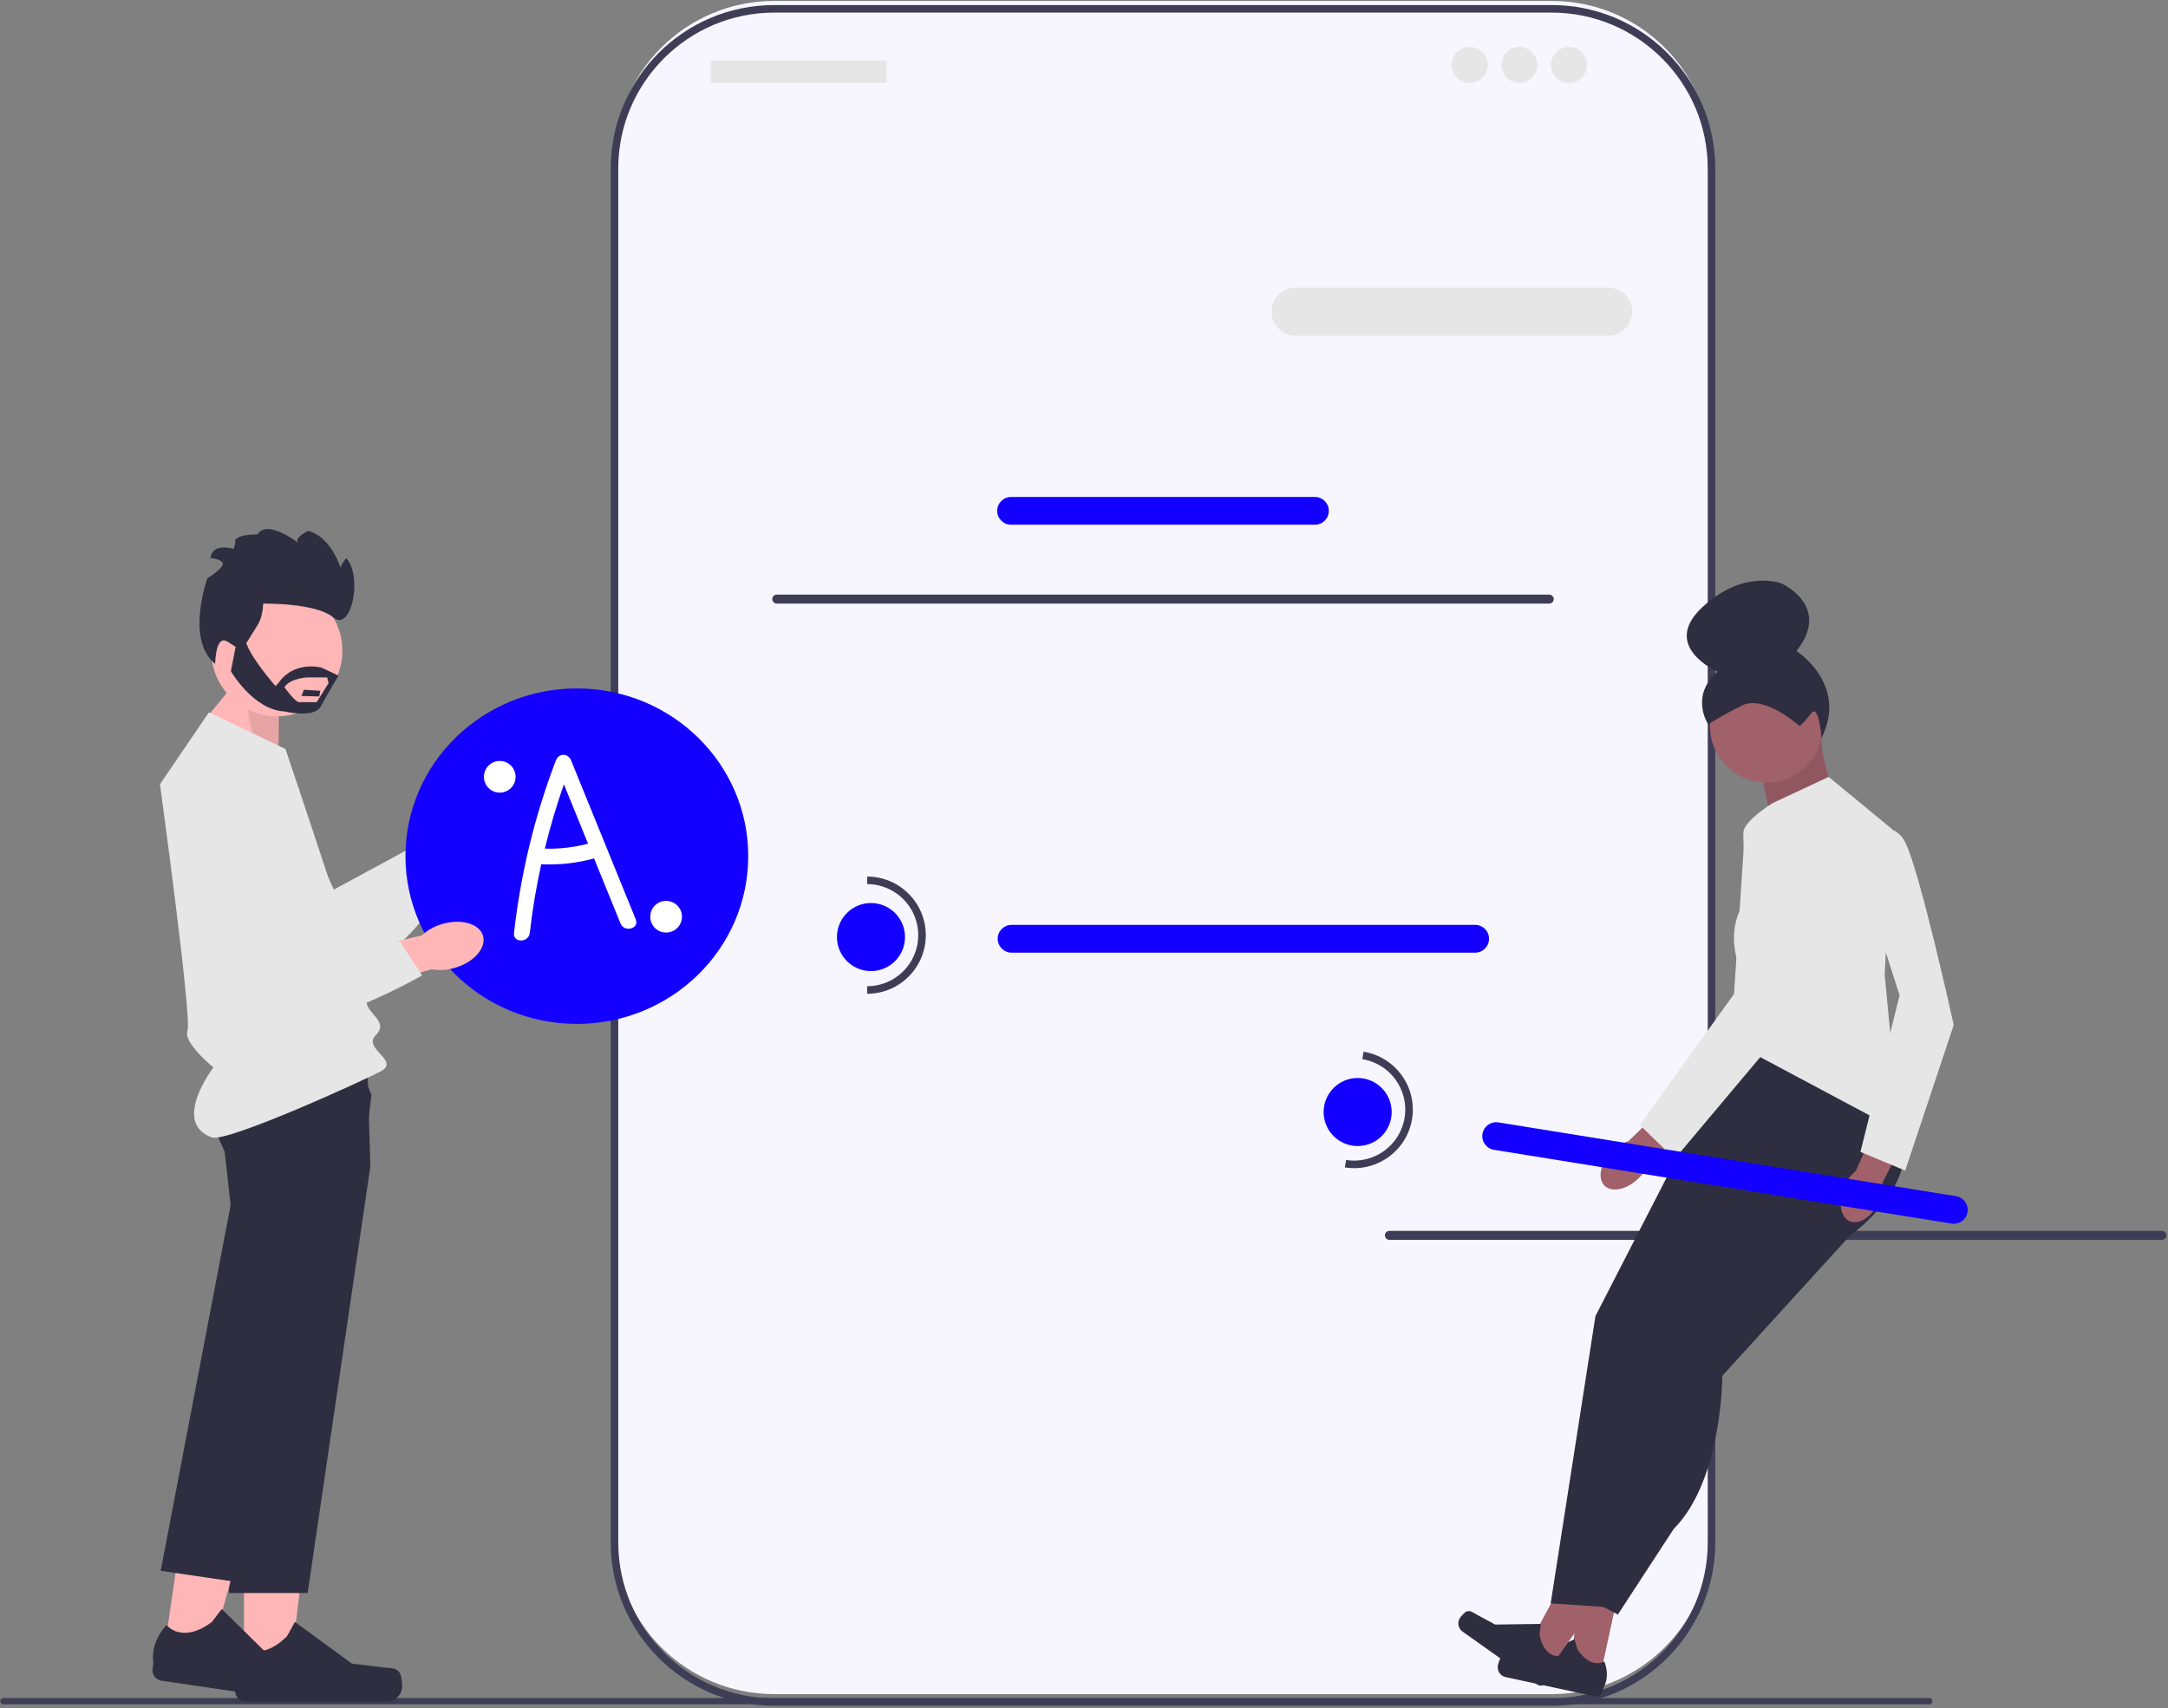 <svg width="821" height="647" viewBox="0 0 821 647" fill="none" xmlns="http://www.w3.org/2000/svg">
<rect x="0" y="0" width="821" height="647" fill="#808080" stroke="none"/>
<g clip-path="url(#clip0_2_4896)">
<path d="M215.27 291.791C213.464 291.791 211.996 293.26 211.996 295.065V321.257C211.996 323.062 213.464 324.53 215.27 324.53C217.075 324.53 218.544 323.062 218.544 321.257V295.065C218.544 293.26 217.075 291.791 215.27 291.791Z" fill="#3F3D56"/>
<path d="M587.663 0.348H293.166C259.77 0.348 232.697 27.421 232.697 60.817V581.217C232.697 614.613 259.77 641.686 293.166 641.686H587.663C621.06 641.686 648.132 614.613 648.132 581.217V60.817C648.132 27.421 621.06 0.348 587.663 0.348Z" fill="#F7F6FF"/>
<path d="M587.664 646.117H293.166C259.034 646.117 231.265 618.349 231.265 584.217V63.817C231.265 29.685 259.034 1.916 293.166 1.916H587.664C621.796 1.916 649.565 29.685 649.565 63.817V584.217C649.565 618.349 621.796 646.117 587.664 646.117ZM293.166 4.78C260.613 4.78 234.129 31.264 234.129 63.817V584.217C234.129 616.77 260.613 643.253 293.166 643.253H587.664C620.217 643.253 646.701 616.77 646.701 584.217V63.817C646.701 31.264 620.217 4.78 587.664 4.78H293.166Z" fill="#3F3D56"/>
<path d="M608.996 127.152H490.623C485.603 127.152 481.518 123.067 481.518 118.046C481.518 113.026 485.603 108.941 490.623 108.941H608.996C614.016 108.941 618.101 113.026 618.101 118.046C618.101 123.067 614.016 127.152 608.996 127.152Z" fill="#E6E6E6"/>
<path d="M497.947 198.757H382.883C379.983 198.757 377.622 196.397 377.622 193.496C377.622 190.595 379.983 188.236 382.883 188.236H497.947C500.848 188.236 503.207 190.595 503.207 193.496C503.207 196.397 500.848 198.757 497.947 198.757Z" fill="#1300FF"/>
<path d="M335.45 22.904H269.49C269.319 22.904 269.18 23.043 269.18 23.215V31.13C269.18 31.302 269.319 31.441 269.49 31.441H335.45C335.622 31.441 335.76 31.302 335.76 31.13V23.215C335.76 23.043 335.622 22.904 335.45 22.904Z" fill="#E6E6E6"/>
<path d="M556.589 31.441C560.361 31.441 563.418 28.383 563.418 24.612C563.418 20.84 560.361 17.783 556.589 17.783C552.818 17.783 549.76 20.84 549.76 24.612C549.76 28.383 552.818 31.441 556.589 31.441Z" fill="#E6E6E6"/>
<path d="M575.368 31.441C579.14 31.441 582.197 28.383 582.197 24.612C582.197 20.84 579.14 17.783 575.368 17.783C571.597 17.783 568.539 20.84 568.539 24.612C568.539 28.383 571.597 31.441 575.368 31.441Z" fill="#E6E6E6"/>
<path d="M594.147 31.441C597.919 31.441 600.976 28.383 600.976 24.612C600.976 20.84 597.919 17.783 594.147 17.783C590.376 17.783 587.319 20.84 587.319 24.612C587.319 28.383 590.376 31.441 594.147 31.441Z" fill="#E6E6E6"/>
<path d="M292.449 226.919C292.449 227.864 293.208 228.623 294.153 228.623H586.676C587.621 228.623 588.38 227.864 588.38 226.919C588.38 225.974 587.621 225.215 586.676 225.215H294.153C293.208 225.215 292.449 225.974 292.449 226.919Z" fill="#3F3D56"/>
<path d="M524.449 467.919C524.449 468.864 525.208 469.623 526.153 469.623H818.676C819.621 469.623 820.38 468.864 820.38 467.919C820.38 466.974 819.621 466.215 818.676 466.215H526.153C525.208 466.215 524.449 466.974 524.449 467.919Z" fill="#3F3D56"/>
<path d="M558.625 360.846H383.076C380.175 360.846 377.815 358.485 377.815 355.585C377.815 352.684 380.175 350.324 383.076 350.324H558.625C561.525 350.324 563.885 352.684 563.885 355.585C563.885 358.485 561.525 360.846 558.625 360.846Z" fill="#1300FF"/>
<path d="M329.832 367.822C336.949 367.822 342.719 362.052 342.719 354.935C342.719 347.817 336.949 342.048 329.832 342.048C322.714 342.048 316.945 347.817 316.945 354.935C316.945 362.052 322.714 367.822 329.832 367.822Z" fill="#1300FF"/>
<path d="M328.4 376.413V373.549C339.059 373.549 347.73 364.878 347.73 354.219C347.73 343.56 339.059 334.888 328.4 334.888V332.024C340.638 332.024 350.594 341.98 350.594 354.219C350.594 366.457 340.638 376.413 328.4 376.413Z" fill="#3F3D56"/>
<path d="M174.907 302.962C180.164 297.613 187.185 295.989 190.589 299.335C193.993 302.681 192.491 309.729 187.231 315.079C185.16 317.246 182.599 318.884 179.765 319.858L157.205 342.244L146.926 331.433L170.257 310.513C171.182 307.661 172.776 305.072 174.907 302.962Z" fill="#FFB6B6"/>
<path d="M102.759 284.484L126.412 336.957L164.182 316.512L177.7 323.687C177.7 323.687 146.823 375.307 125.682 369.43C104.541 363.554 67 310.272 73.764 293.828C80.528 277.383 102.759 284.484 102.759 284.484Z" fill="#E6E6E6"/>
<path d="M0.126 644.361C0.126 645.021 0.656 645.551 1.316 645.551H730.606C731.266 645.551 731.796 645.021 731.796 644.361C731.796 643.701 731.266 643.171 730.606 643.171H1.316C0.656 643.171 0.126 643.701 0.126 644.361Z" fill="#3F3D56"/>
<path d="M218.448 387.827C254.291 387.827 283.347 359.382 283.347 324.295C283.347 289.207 254.291 260.763 218.448 260.763C182.606 260.763 153.549 289.207 153.549 324.295C153.549 359.382 182.606 387.827 218.448 387.827Z" fill="#1300FF"/>
<path d="M92.387 634.196L109.634 634.194L117.839 567.669L92.384 567.671L92.387 634.196Z" fill="#FFB6B6"/>
<path d="M151.477 633.805C152.014 634.709 152.298 637.628 152.298 638.68C152.298 641.913 149.677 644.533 146.444 644.533H93.032C90.827 644.533 89.039 642.746 89.039 640.54V638.316C89.039 638.316 86.397 631.633 91.837 623.395C91.837 623.395 98.598 629.846 108.7 619.743L111.68 614.346L133.245 630.118L145.198 631.589C147.813 631.911 150.132 631.539 151.477 633.805Z" fill="#2F2E41"/>
<path d="M105.438 287.852L105.787 264.59L91.442 255.647L75.843 274.728L105.438 287.852Z" fill="#FFB6B6"/>
<path opacity="0.1" d="M105.438 287.852L106.367 265.169L91.442 255.647L96.513 283.718L105.438 287.852Z" fill="black"/>
<path d="M140.276 441.672L116.51 603.394H86.693L90.658 511.079L92.745 462.54L86.693 439.435C86.693 439.435 83.934 434.299 81.61 428.074C78.99 421.048 76.92 412.626 79.993 408.632C81.123 407.16 84.062 406.07 88.055 405.259C90.496 404.76 93.336 404.372 96.402 404.07C114.035 402.326 139.117 403.415 139.117 403.415L139.754 424.457L140.108 436.206L140.276 441.672Z" fill="#2F2E41"/>
<path d="M62.006 626.287L79.07 628.794L96.864 564.17L71.679 560.469L62.006 626.287Z" fill="#FFB6B6"/>
<path d="M120.525 634.495C120.925 635.468 120.78 638.397 120.627 639.438C120.157 642.636 117.183 644.848 113.984 644.378L61.141 636.608C58.959 636.288 57.45 634.259 57.771 632.077L58.094 629.877C58.094 629.877 56.452 622.88 63.032 615.521C63.032 615.521 68.783 622.886 80.248 614.36L83.981 609.454L103.023 628.195L114.635 631.389C117.175 632.088 119.523 632.058 120.525 634.495Z" fill="#2F2E41"/>
<path d="M140.65 414.702L137.39 442.774L119.614 501.93L90.35 599.321L60.854 594.986L87.327 456.511L84.706 432.766C84.706 432.766 83.852 430.405 82.873 426.95C80.931 420.114 78.495 408.982 81.175 403.303C81.537 402.531 81.991 401.861 82.553 401.319C83.607 400.297 85.75 399.676 88.62 399.347C100.618 397.991 125.327 401.869 136.321 403.773L140.65 414.702Z" fill="#2F2E41"/>
<path d="M79.123 269.806L108.105 283.718C108.105 283.718 138.827 374.723 138.827 379.36C138.827 383.997 147.522 386.895 142.305 392.112C137.088 397.329 152.015 401.747 143.972 405.914C135.929 410.081 85.755 432.875 80.176 430.819C64.788 425.15 80.828 404.319 80.828 404.319C80.828 404.319 69.269 395.011 71.008 390.373C72.747 385.736 60.574 297.05 60.574 297.05L79.123 269.806Z" fill="#E6E6E6"/>
<path d="M167.435 349.996C174.628 347.871 181.555 349.86 182.907 354.438C184.258 359.015 179.523 364.448 172.328 366.572C169.465 367.461 166.431 367.65 163.48 367.126L132.89 375.745L129.151 361.303L159.705 354.34C161.898 352.295 164.549 350.806 167.435 349.996Z" fill="#FFB6B6"/>
<path d="M113.33 298.816L108.535 356.174L151.481 356.636L159.816 369.47C159.816 369.47 107.763 399.61 92.133 384.209C76.502 368.809 69.548 304.002 83.445 292.909C97.341 281.816 113.33 298.816 113.33 298.816Z" fill="#E6E6E6"/>
<path d="M104.834 271.338C118.546 271.338 129.662 260.223 129.662 246.511C129.662 232.799 118.546 221.683 104.834 221.683C91.122 221.683 80.006 232.799 80.006 246.511C80.006 260.223 91.122 271.338 104.834 271.338Z" fill="#FFB6B6"/>
<path d="M91.443 246.609C91.443 246.609 95.353 240.157 97.503 236.834C99.653 233.51 99.653 228.642 99.653 228.642C99.653 228.642 119.594 228.232 126.24 233.901C132.887 239.571 137.579 218.653 131.128 211.42C131.128 211.42 128.391 214.548 128.977 215.721L129.564 216.894C129.564 216.894 126.24 203.6 116.661 201.059C116.661 201.059 111.332 203.811 112.824 205.367C114.315 206.923 101.413 195.976 97.503 202.427C97.503 202.427 87.924 202.232 89.097 205.75L88.51 207.901C88.51 207.901 80.3 205.359 79.713 211.42C79.713 211.42 82.645 211.42 84.209 212.984C85.773 214.548 78.54 219.044 78.54 219.044C78.54 219.044 70.134 242.112 81.472 251.496C81.472 251.496 81.57 240.255 86.067 242.992C90.563 245.729 91.443 246.609 91.443 246.609Z" fill="#2F2E41"/>
<path d="M115.07 261.271L114.178 263.616L120.864 263.812L121.31 261.661L115.07 261.271Z" fill="#2F2E41"/>
<path d="M121.756 252.864C121.756 252.864 111.727 250.127 105.71 258.338L104.373 259.902C104.373 259.902 91.669 245.631 92.784 240.353L90.109 240.548L87.435 254.233C87.435 254.233 95.904 268.895 107.715 269.481C107.715 269.481 119.081 272.218 121.533 267.526C123.984 262.834 128.205 255.916 128.205 255.916L121.756 252.864ZM119.932 265.962H113.287C111.727 265.962 107.715 260.293 107.715 260.293C109.944 256.774 116.63 256.579 116.63 256.579H123.89L124.43 258.729L119.932 265.962Z" fill="#2F2E41"/>
<path d="M605.725 636.085L594.824 633.729L598.723 590.56L614.812 594.038L605.725 636.085Z" fill="#A0616A"/>
<path d="M568.429 627.768C567.966 628.266 567.389 630.073 567.245 630.738C566.804 632.781 568.102 634.795 570.146 635.237L603.905 642.531C605.299 642.832 606.674 641.946 606.975 640.552L607.278 639.147C607.278 639.147 609.861 635.283 607.548 629.334C607.548 629.334 602.394 632.487 597.388 624.722L596.242 620.904L580.457 627.928L572.701 627.225C571.004 627.072 569.589 626.52 568.429 627.768Z" fill="#2F2E41"/>
<path d="M586.226 632.782L577.132 626.327L597.702 588.175L611.125 597.702L586.226 632.782Z" fill="#A0616A"/>
<path d="M555.212 610.461C554.59 610.737 553.348 612.171 552.954 612.725C551.745 614.43 552.146 616.793 553.851 618.003L582.017 637.992C583.18 638.818 584.792 638.544 585.618 637.381L586.45 636.208C586.45 636.208 590.344 633.673 590.559 627.293C590.559 627.293 584.579 628.164 583.033 619.055L583.481 615.094L566.206 615.341L559.352 611.643C557.853 610.834 556.769 609.77 555.212 610.461Z" fill="#2F2E41"/>
<path d="M717.243 419.355C717.243 419.355 734.202 442.413 700.284 468.336L631.033 446.208L655.765 394.623L677.671 382.61L717.243 419.355Z" fill="#2F2E41"/>
<path d="M631.033 446.208L604.181 498.499L587.221 607.321L608.42 608.735L629.62 505.565L667.071 449.741L640.926 437.728" fill="#2F2E41"/>
<path d="M700.284 451.911V468.336L652.232 521.112C652.232 521.112 652.232 560.683 633.859 579.056L612.66 611.561L594.288 601.668L621.14 506.979L669.191 444.794L700.284 451.911Z" fill="#2F2E41"/>
<path d="M666.137 289.071L673.424 323.582L701.205 316.793C701.205 316.793 687.473 288.231 690.205 276.916L666.137 289.071Z" fill="#A0616A"/>
<path opacity="0.1" d="M666.137 289.071L673.424 323.582L701.205 316.793C701.205 316.793 687.473 288.231 690.205 276.916L666.137 289.071Z" fill="black"/>
<path d="M692.51 294.28L671.311 304.173C671.311 304.173 660.406 310.839 660.205 315.279C660.005 319.719 661.418 340.918 661.418 340.918C661.418 340.918 652.939 349.398 658.592 366.357L655.765 394.623L719.363 428.542L713.71 369.184L716.536 314.066L692.51 294.28Z" fill="#E6E6E6"/>
<path d="M711.539 455.114C709.057 460.808 704.107 464.144 700.483 462.564C696.859 460.984 695.934 455.087 698.418 449.39C699.379 447.101 700.874 445.075 702.778 443.482L713.6 419.486L724.753 424.804L712.9 447.896C713.03 450.376 712.563 452.851 711.539 455.114Z" fill="#A0616A"/>
<path d="M700.284 317.599C700.284 317.599 715.83 307.706 721.483 319.013C727.136 330.319 739.855 388.263 739.855 388.263L721.483 443.381L704.523 436.315L719.363 376.996L700.284 317.599Z" fill="#E6E6E6"/>
<path d="M620.607 446.217C616.201 450.597 610.37 451.874 607.583 449.07C604.796 446.266 606.109 440.443 610.516 436.062C612.253 434.288 614.389 432.956 616.747 432.176L635.648 413.854L644.057 422.907L624.531 440.008C623.737 442.362 622.392 444.491 620.607 446.217Z" fill="#A0616A"/>
<path d="M660.803 314.228C660.803 314.228 687.907 313.12 688.997 325.713C690.087 338.307 671.559 394.5 671.559 394.5L634.173 438.973L621.01 426.156L656.659 376.476L660.803 314.228Z" fill="#E6E6E6"/>
<path d="M739.061 463.475L565.753 435.522C562.889 435.06 560.934 432.354 561.396 429.49C561.858 426.626 564.564 424.673 567.428 425.135L740.736 453.088C743.6 453.55 745.554 456.255 745.092 459.118C744.63 461.982 741.925 463.937 739.061 463.475Z" fill="#1300FF"/>
<path d="M514.129 434.095C521.246 434.095 527.016 428.325 527.016 421.208C527.016 414.09 521.246 408.321 514.129 408.321C507.011 408.321 501.242 414.09 501.242 421.208C501.242 428.325 507.011 434.095 514.129 434.095Z" fill="#1300FF"/>
<path d="M509.295 442.184L509.751 439.357C520.274 441.054 530.216 433.875 531.913 423.351C533.61 412.828 526.43 402.886 515.907 401.189L516.363 398.362C528.445 400.31 536.689 411.725 534.74 423.807C532.791 435.889 521.377 444.133 509.295 442.184Z" fill="#3F3D56"/>
<path d="M668.916 296.406C680.705 296.406 690.261 286.85 690.261 275.062C690.261 263.274 680.705 253.718 668.916 253.718C657.128 253.718 647.572 263.274 647.572 275.062C647.572 286.85 657.128 296.406 668.916 296.406Z" fill="#A0616A"/>
<path d="M681.53 275.062C681.53 275.062 668.205 262.967 659.667 267.236C651.13 271.505 646.861 274.351 646.861 274.351C646.861 274.351 639.746 263.679 650.418 254.429C650.418 254.429 628.696 244.939 644.538 230.119C660.379 215.298 674.608 220.99 674.608 220.99C674.608 220.99 693.818 229.528 680.3 246.603C680.3 246.603 699.993 259.093 689.791 279.528C689.791 279.528 688.838 266.524 685.992 270.082C683.146 273.639 681.53 275.062 681.53 275.062Z" fill="#2F2E41"/>
<path d="M240.746 348.215C232.587 328.154 224.427 308.092 216.268 288.031C215.141 285.26 211.61 285.162 210.511 288.031C202.448 309.064 197.18 331.01 194.647 353.387C194.216 357.199 200.19 357.168 200.618 353.387C201.609 344.631 203.08 335.94 204.969 327.341C211.693 327.694 218.471 326.94 224.96 325.143C228.303 333.363 231.646 341.582 234.989 349.802C236.418 353.314 242.196 351.778 240.746 348.215ZM206.323 321.439C208.334 313.208 210.745 305.074 213.542 297.071L222.692 319.568C217.333 320.975 211.852 321.601 206.323 321.439Z" fill="white"/>
<path d="M252.253 353.232C255.567 353.232 258.253 350.546 258.253 347.232C258.253 343.919 255.567 341.232 252.253 341.232C248.939 341.232 246.253 343.919 246.253 347.232C246.253 350.546 248.939 353.232 252.253 353.232Z" fill="white"/>
<path d="M189.253 300.232C192.567 300.232 195.253 297.546 195.253 294.232C195.253 290.919 192.567 288.232 189.253 288.232C185.939 288.232 183.253 290.919 183.253 294.232C183.253 297.546 185.939 300.232 189.253 300.232Z" fill="white"/>
</g>
<defs>
<clipPath id="clip0_2_4896">
<rect width="820.254" height="645.769" fill="white" transform="translate(0.126 0.348)"/>
</clipPath>
</defs>
</svg>
